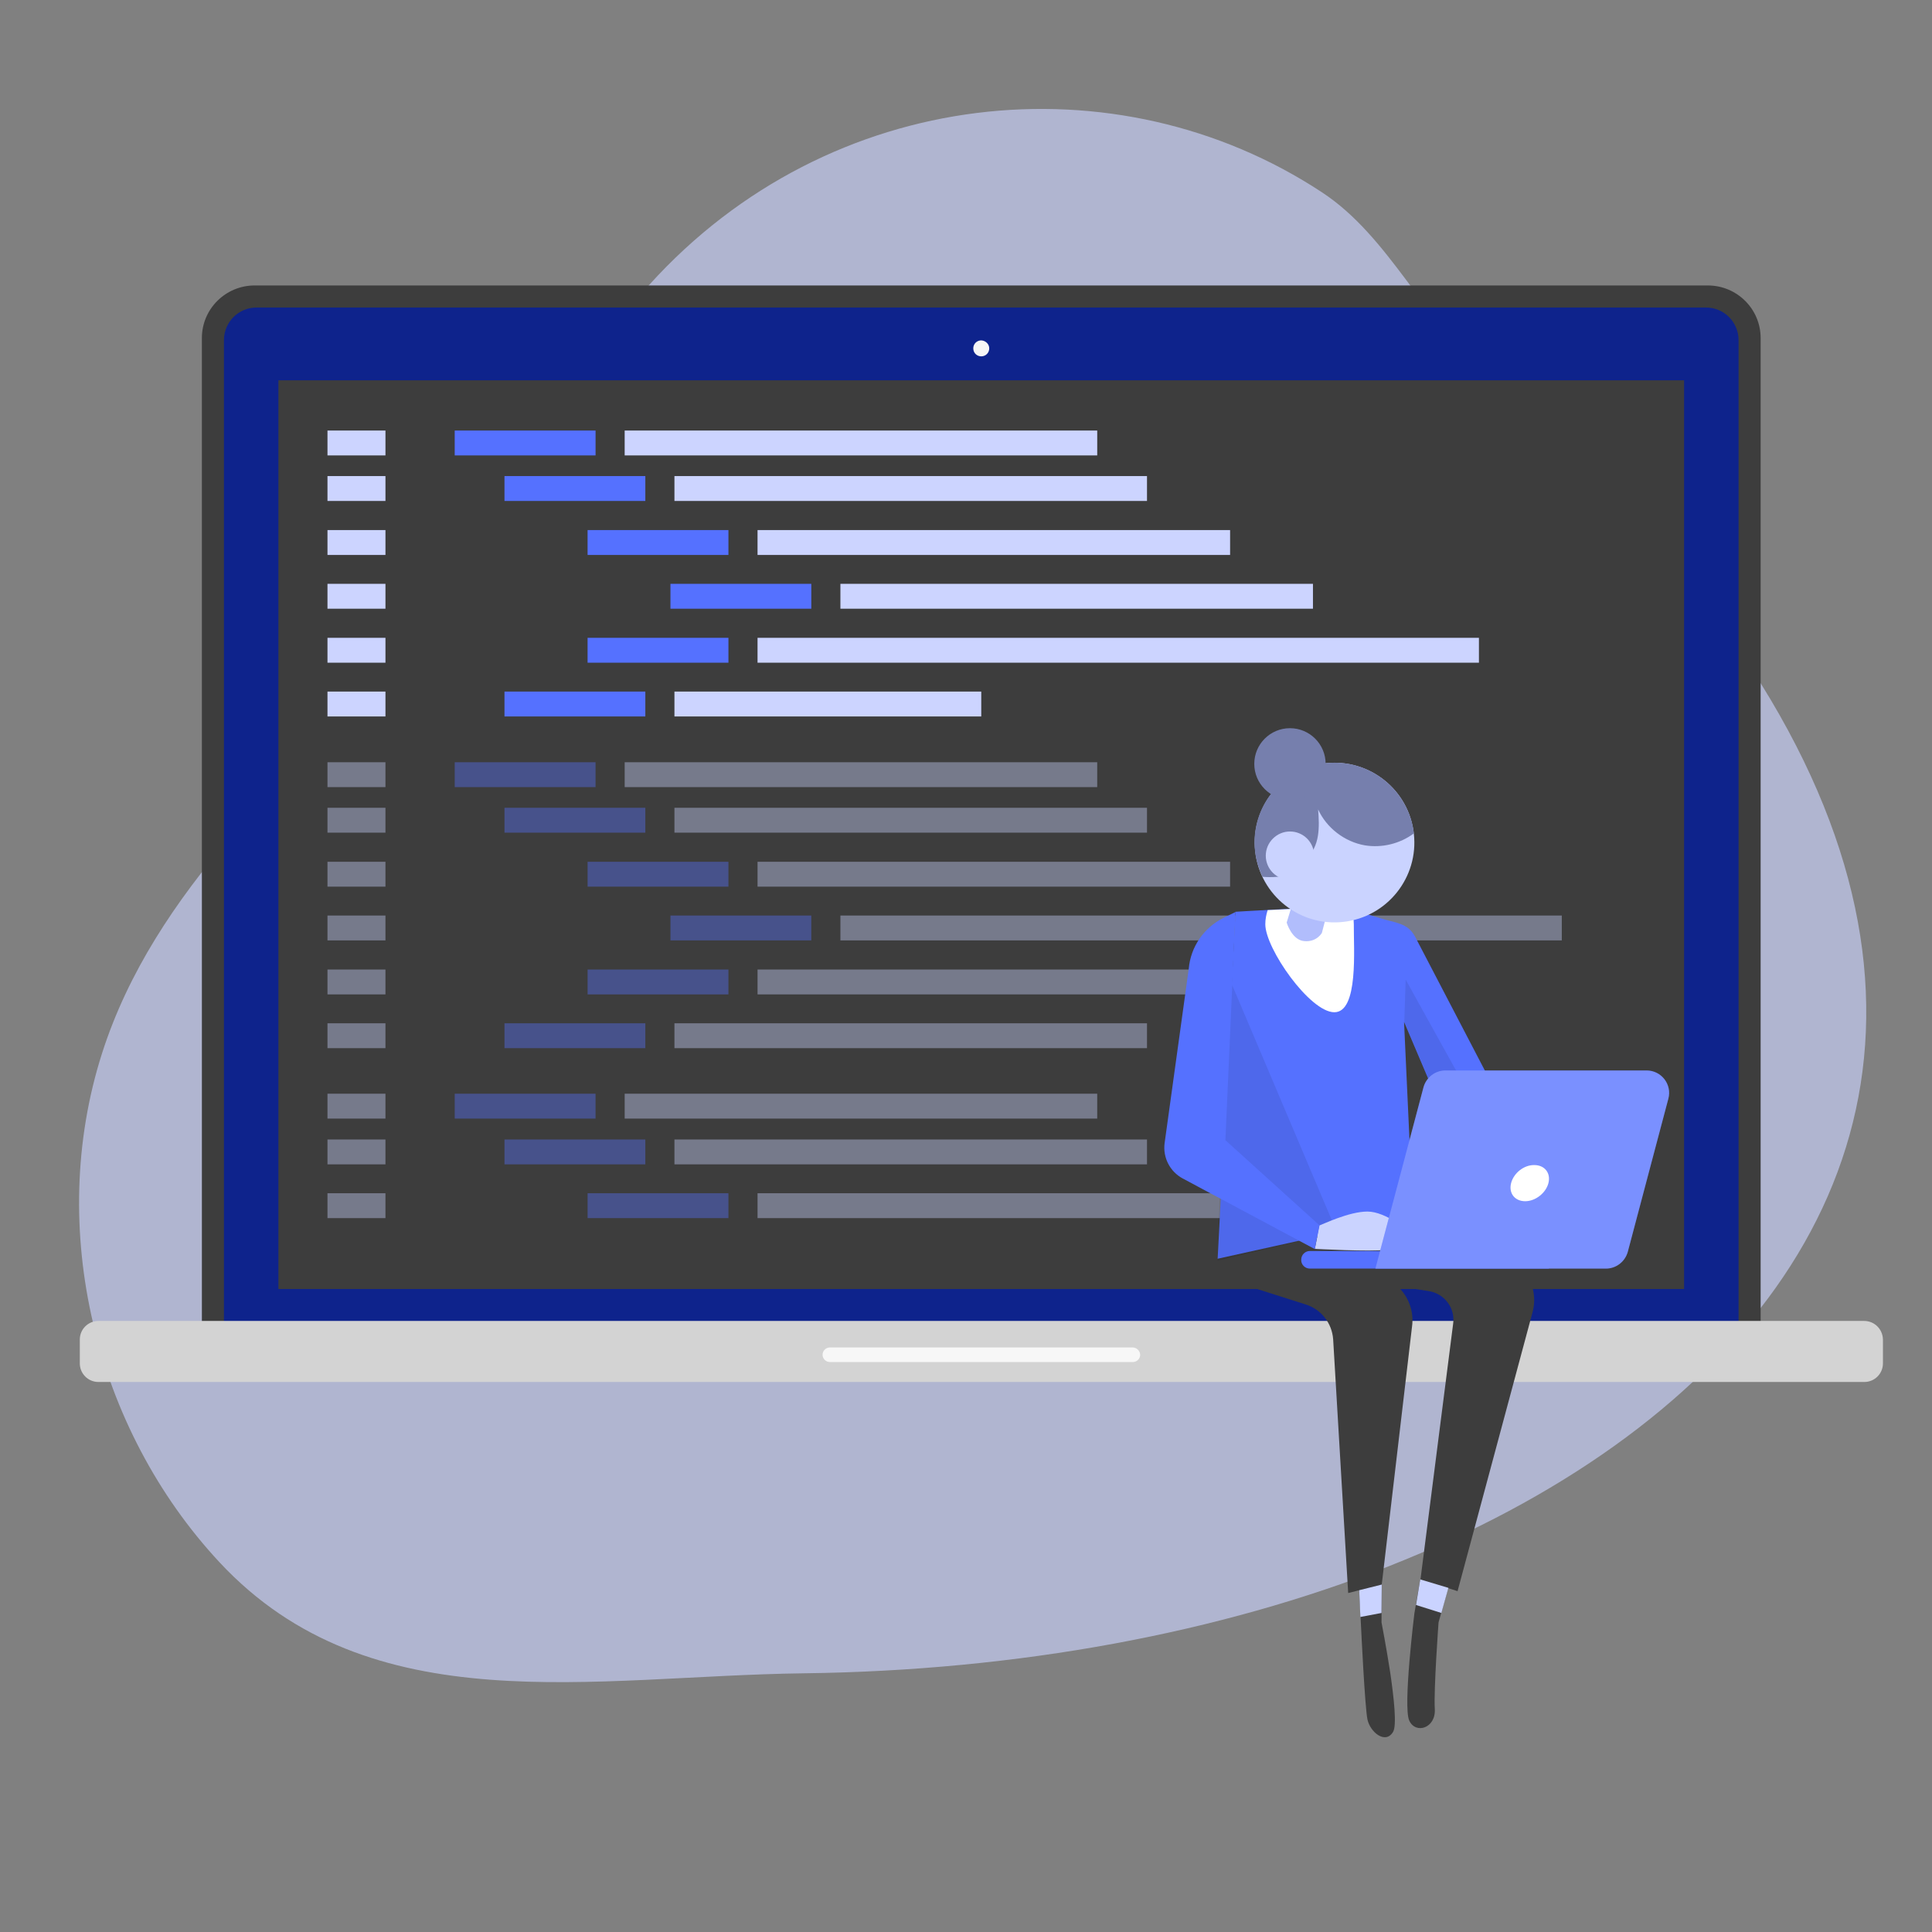 <svg xmlns="http://www.w3.org/2000/svg" enable-background="new 0 0 823 823" viewBox="0 0 823 823" id="softwareengineer"><rect x="0" y="0" width="823" height="823" fill="#808080" stroke="none"/><path fill="#ccd4ff" d="M563.1 81.9C476 24.5 353.6 36.1 276.6 121.3c-42.1 46.6-59.2 110.7-102.9 156.3-49.2 51.4-108 101.3-130.3 171.3-23.7 74.4-2.9 159.7 50.1 216.6 64.5 69.2 159.3 48.4 248.9 47.3C709.3 708.2 982 463.3 635 161.4c-29-25.4-43.1-60.6-71.9-79.5z" opacity=".63" class="colorcce9ff svgShape"></path><path fill="#3d3d3d" d="M727.5 121.6h-619c-12.4 0-22.5 10-22.5 22.4v426.3h664V144c0-12.4-10.1-22.4-22.5-22.4z" class="color0b4870 svgShape"></path><path fill="#0e238c" d="M726.7 131H109.3c-7.7 0-13.9 6.2-13.9 13.9V564h645.2V144.9c0-7.7-6.2-13.9-13.9-13.9z" class="color0e538c svgShape"></path><path fill="#3d3d3d" d="M118.6 162h598.8v387.1H118.6z" class="color0b4870 svgShape"></path><path fill="#f6f6f6" d="M421.4 148.4c0 1.9-1.5 3.4-3.4 3.4s-3.4-1.5-3.4-3.4 1.5-3.4 3.4-3.4c1.9.1 3.4 1.6 3.4 3.4z" class="colorf6f6f6 svgShape"></path><path fill="#5571ff" d="M193.7 183.4h60V194h-60z" class="colorffbe55 svgShape"></path><path fill="#ccd4ff" d="M139.5 183.4h24.7V194h-24.7zM139.5 202.8h24.7v10.6h-24.7zM139.5 225.8h24.7v10.6h-24.7zM139.5 248.7h24.7v10.6h-24.7zM139.5 271.7h24.7v10.6h-24.7zM139.5 294.6h24.7v10.6h-24.7zM266.1 183.4h201.3V194H266.1z" class="colorcce9ff svgShape"></path><path fill="#5571ff" d="M214.9 202.8h60v10.6h-60z" class="colorffbe55 svgShape"></path><path fill="#ccd4ff" d="M287.3 202.8h201.3v10.6H287.3z" class="colorcce9ff svgShape"></path><path fill="#5571ff" d="M250.3 225.8h60v10.6h-60z" class="colorffbe55 svgShape"></path><path fill="#ccd4ff" d="M322.7 225.8H524v10.6H322.7z" class="colorcce9ff svgShape"></path><path fill="#5571ff" d="M285.6 248.7h60v10.6h-60z" class="colorffbe55 svgShape"></path><path fill="#ccd4ff" d="M358 248.7h201.3v10.6H358z" class="colorcce9ff svgShape"></path><path fill="#5571ff" d="M250.3 271.7h60v10.6h-60z" class="colorffbe55 svgShape"></path><path fill="#ccd4ff" d="M322.7 271.7H630v10.6H322.7z" class="colorcce9ff svgShape"></path><path fill="#5571ff" d="M214.9 294.6h60v10.6h-60z" class="colorffbe55 svgShape"></path><path fill="#ccd4ff" d="M287.3 294.6H418v10.6H287.3z" class="colorcce9ff svgShape"></path><path fill="#5571ff" d="M193.7 324.7h60v10.6h-60z" opacity=".4" class="colorffbe55 svgShape"></path><path fill="#ccd4ff" d="M139.5 324.7h24.7v10.6h-24.7zM139.5 344.1h24.7v10.6h-24.7zM139.5 367.1h24.7v10.6h-24.7zM139.5 390h24.7v10.6h-24.7zM139.5 413h24.7v10.6h-24.7zM139.5 435.9h24.7v10.6h-24.7zM266.1 324.7h201.3v10.6H266.1z" opacity=".4" class="colorcce9ff svgShape"></path><path fill="#5571ff" d="M214.9 344.1h60v10.6h-60z" opacity=".4" class="colorffbe55 svgShape"></path><path fill="#ccd4ff" d="M287.3 344.1h201.3v10.6H287.3z" opacity=".4" class="colorcce9ff svgShape"></path><path fill="#5571ff" d="M250.3 367.1h60v10.6h-60z" opacity=".4" class="colorffbe55 svgShape"></path><path fill="#ccd4ff" d="M322.7 367.1H524v10.6H322.7z" opacity=".4" class="colorcce9ff svgShape"></path><path fill="#5571ff" d="M193.7 465.9h60v10.6h-60z" opacity=".4" class="colorffbe55 svgShape"></path><path fill="#ccd4ff" d="M139.5 465.9h24.7v10.6h-24.7zM139.5 485.4h24.7V496h-24.7zM139.5 508.3h24.7v10.6h-24.7zM266.1 465.9h201.3v10.6H266.1z" opacity=".4" class="colorcce9ff svgShape"></path><path fill="#5571ff" d="M214.9 485.4h60V496h-60z" opacity=".4" class="colorffbe55 svgShape"></path><path fill="#ccd4ff" d="M287.3 485.4h201.3V496H287.3z" opacity=".4" class="colorcce9ff svgShape"></path><path fill="#5571ff" d="M250.3 508.3h60v10.6h-60z" opacity=".4" class="colorffbe55 svgShape"></path><path fill="#ccd4ff" d="M322.7 508.3H524v10.6H322.7z" opacity=".4" class="colorcce9ff svgShape"></path><path fill="#5571ff" d="M285.6 390h60v10.6h-60z" opacity=".4" class="colorffbe55 svgShape"></path><path fill="#ccd4ff" d="M358 390h307.3v10.6H358z" opacity=".4" class="colorcce9ff svgShape"></path><path fill="#5571ff" d="M250.3 413h60v10.6h-60z" opacity=".4" class="colorffbe55 svgShape"></path><path fill="#ccd4ff" d="M322.7 413H524v10.6H322.7z" opacity=".4" class="colorcce9ff svgShape"></path><path fill="#5571ff" d="M214.9 435.9h60v10.6h-60z" opacity=".4" class="colorffbe55 svgShape"></path><path fill="#ccd4ff" d="M287.3 435.9h201.3v10.6H287.3z" opacity=".4" class="colorcce9ff svgShape"></path><path fill="#d3d3d3" d="M794.1 562.7H41.9c-4.3 0-7.9 3.5-7.9 7.9v10.2c0 4.3 3.5 7.9 7.9 7.9h752.3c4.3 0 7.9-3.5 7.9-7.9v-10.2c-.1-4.4-3.6-7.9-8-7.9z" class="colord3d3d3 svgShape"></path><path fill="#f7f7f7" d="M482.5 574h-129c-1.7 0-3.1 1.4-3.1 3.1 0 1.7 1.4 3.1 3.1 3.1h129.1c1.7 0 3.1-1.4 3.1-3.1-.1-1.7-1.5-3.1-3.2-3.1z" class="colorf7f7f7 svgShape"></path><path fill="#3d3d3d" d="m588.6 675-.1 16.1s2 10.3 3.7 21.3c1.6 11 2.9 22.7 1.2 25.4-3.3 5.4-9.8 0-10.9-5.4-1.1-5.4-2.7-39.1-2.7-39.1l-1.1-21.7 9.9 3.4zM605 672.8l-2.5 14.5s-4.9 39.6-2.2 45.6 11.4 3.3 10.9-4.9c-.5-8.1 1.6-36.9 1.6-36.9l4.9-17.4-12.7-.9z" class="color0b4870 svgShape"></path><path fill="#3d3d3d" d="m598.3 496.3-1.2 17.8 46 22.2c8.3 4.5 12.3 14.2 9.6 23.2l-31.8 118.3-15.8-5L619 564c1-6.7-3.6-12.9-10.3-14l-16.4-2.6-17.4-17.8 20.2 18.1c4.9 4.4 7.3 10.9 6.4 17.4L588.6 675l-14.3 3.6-6.4-108.1c-.5-6.9-5.1-12.7-11.6-14.8l-28.3-9c-4.5-2.7-7.3-7.6-7.5-12.9l1.2-38.1 76.6.6z" class="color0b4870 svgShape"></path><path fill="#5571ff" d="m518.7 536.2 7.6-147.8s31.4-1.9 40.8-1.9c5.1 0 13.8 2.4 20.7 4.6 6.5 2.1 11.8 1.9 15 7.9l51.5 98.8-31.7 3-10.6-12 5.4-8.1-19.3-45.4 3.8 82.5-83.2 18.4z" class="colorffbe55 svgShape"></path><path fill="#0b0b0b" d="M598.8 417.3 633 479l-10.6 12.5s-4.3.9-8.4-.5l-1.9-2.2 5.4-8.1-19.3-45.4.6-18z" opacity=".08" class="color0f0f0f svgShape"></path><path fill="#ffffff" d="M568.4 431.2c-10.4 0-29.4-27.1-29.4-37.5 0-2.1.4-4.1 1-6 9.7-.5 21.8-1.1 27.1-1.1 2.3 0 5.3.5 8.6 1.2.6 1.9 1 3.8 1 5.9-.1 10.4 2.1 37.5-8.3 37.5z" class="colorffffff svgShape"></path><path fill="#0b0b0b" d="m522.5 414-3.8 123.1 50.8-12.2z" opacity=".08" class="color0f0f0f svgShape"></path><path fill="#b1bdfc" d="M570.2 371.4c-.9 1.8-7.1 26-7.1 26s-2.2 4-7.5 3.5c-5.3-.4-7.5-7.9-7.5-7.9l9.3-30.4 12.8 8.8z" class="colorfcd2b1 svgShape"></path><path fill="#bcc7ff" d="M537.6 356.5c0 16.7 17.7 35.2 34.4 35.2s26-18.5 26-35.2c0-16.7-13.5-30.2-30.2-30.2-16.7-.1-30.2 13.5-30.2 30.2z" class="colorffbcc6 svgShape"></path><circle cx="568.5" cy="358.9" r="34" fill="#cad3ff" transform="rotate(-9.259 568.625 358.984)" class="colorffe3ca svgShape"></circle><path fill="#cad3ff" d="M562.1 522c1.3-.4 12.5-5.9 20.4-5.9 7.9 0 17.6 8.4 17.6 8.4s1.3 4.4-4 3.5c-5.3-.9.7 3.3.7 3.3s-.3.2-6.5 1.1c-6.2.9-30.2-.4-30.2-.4l2-10z" class="colorffe3ca svgShape"></path><path fill="#5571ff" d="m526.3 388.5-4.3 97.2 40 36.2-1.9 10.2-56.3-30.1c-5.4-2.9-8.5-8.9-7.7-15l10.3-74.4c.8-9.3 6.5-17.5 14.8-21.6l5.1-2.5zM558 540.4h101.8v-7.5H558c-2.1 0-3.7 1.7-3.7 3.7-.1 2.1 1.6 3.8 3.7 3.8z" class="colorffbe55 svgShape"></path><path fill="#5571ff" d="M585.9 540.4h98.2c4.3 0 8.1-2.9 9.3-7.1l17.3-65.3c1.6-6.1-3-12-9.3-12h-85.7c-4.3 0-8.1 2.9-9.3 7.1l-20.5 77.3z" class="colorffbe55 svgShape"></path><path fill="#ffffff" d="M585.9 540.4h98.2c4.3 0 8.1-2.9 9.3-7.1l17.3-65.3c1.6-6.1-3-12-9.3-12h-85.7c-4.3 0-8.1 2.9-9.3 7.1l-20.5 77.3z" opacity=".22" class="colorffffff svgShape"></path><path fill="#ffffff" d="M643.7 504c-1.1 4.3 1.6 7.7 6 7.7s8.8-3.5 9.9-7.7c1.1-4.3-1.6-7.7-6-7.7-4.4-.1-8.8 3.4-9.9 7.7z" class="colorffffff svgShape"></path><path fill="#767fad" d="M568.5 324.9c17.5 0 31.8 13.2 33.8 30.1-5.9 4.4-13.6 6.3-20.9 5.1-8.6-1.5-16.3-7.4-19.9-15.3.3 3.8.5 7.6-.1 11.3-.6 3.7-2.2 7.4-5.2 9.8-.2-2.6-.5-5.4-1.8-7.7-1.4-2.3-4.3-3.9-6.7-2.9-1.8.7-2.9 2.5-3.2 4.4-.3 1.9.2 3.8.9 5.6 1.1 2.8 2.7 5.4 4.7 7.5-4 .6-8.3 1.1-12.3.7-2.1-4.5-3.4-9.4-3.4-14.7 0-18.7 15.3-33.9 34.1-33.9z" class="color2a94f4 svgShape"></path><path fill="#cad3ff" d="M539.2 364.5c0 5.7 4.6 10.3 10.3 10.3 5.7 0 10.3-4.6 10.3-10.3s-4.6-10.3-10.3-10.3c-5.6 0-10.3 4.6-10.3 10.3zM605 672.8l-1.8 10.9 10.8 3.4 3-10.7zM588.5 687.1l-9 1.7-.5-11.4 9.6-2.4z" class="colorffe3ca svgShape"></path><circle cx="549.5" cy="325.4" r="15.2" fill="#767fad" class="color2a94f4 svgShape"></circle></svg>